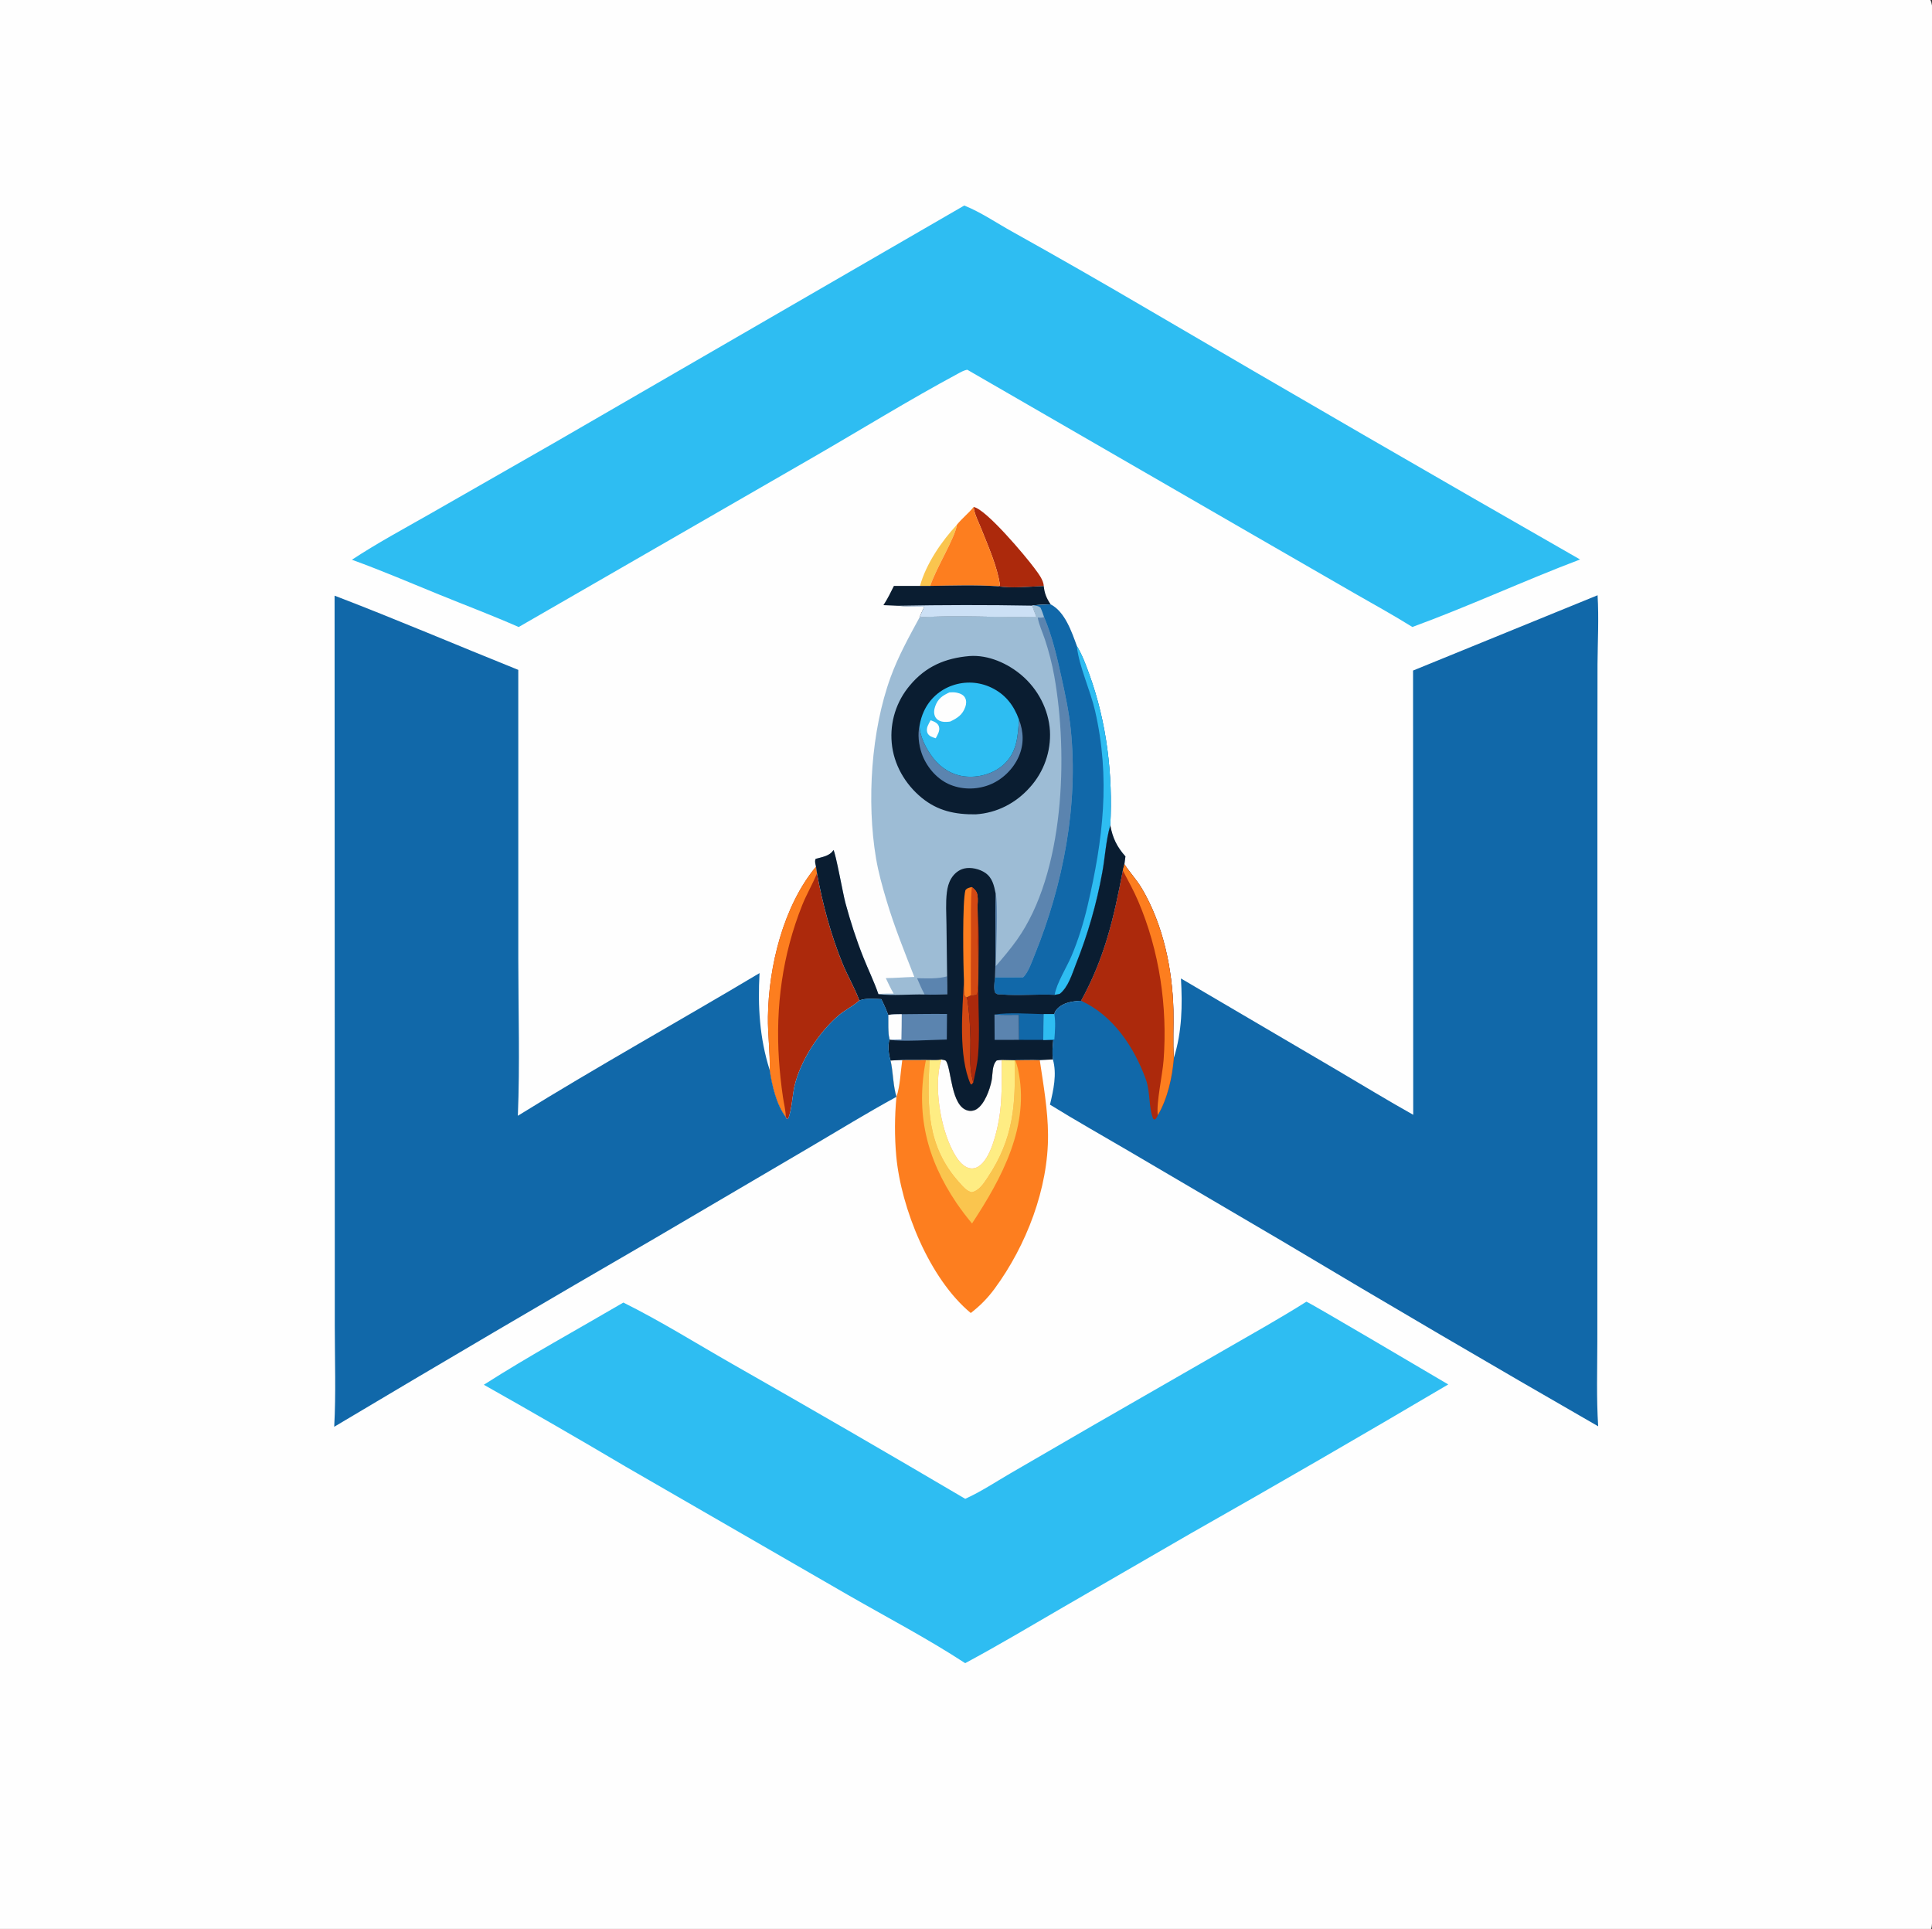 <?xml version="1.0" encoding="utf-8" ?>
<svg xmlns="http://www.w3.org/2000/svg" xmlns:xlink="http://www.w3.org/1999/xlink" width="619" height="618">
	<rect width="100%" height="100%" fill="#333333" stroke="none"/>
	<path fill="#FEFEFE" transform="scale(0.619 0.619)" d="M0 0L999.146 0C1000.86 3.017 999.998 9.685 999.998 13.283L1000 792.622L1000 949.903C1000 956.086 1000.86 994.455 999.696 997.912C999.557 998.327 999.365 998.611 999.146 999L0 999L0 0Z"/>
	<path fill="#FAC54E" transform="scale(0.619 0.619)" d="M476.19 303.252C479.263 291.926 487.368 280.097 495.288 271.594C494.397 278.334 484.39 294.229 481.476 303.243L476.19 303.252Z"/>
	<path fill="#AC290C" transform="scale(0.619 0.619)" d="M503.963 262.416C510.309 263.407 530.888 287.916 535.395 294.035C537.247 296.549 540.129 300.114 540.24 303.321C532.575 303.607 523.839 304.63 516.25 303.41C517.04 303.304 516.576 303.419 517.588 302.899C516.211 293.175 511.42 282.629 507.83 273.5C506.486 270.084 504.309 266.071 503.963 262.416Z"/>
	<path fill="#FD7E1F" transform="scale(0.619 0.619)" d="M503.963 262.416C504.309 266.071 506.486 270.084 507.83 273.5C511.42 282.629 516.211 293.175 517.588 302.899C516.576 303.419 517.04 303.304 516.25 303.41C504.694 302.682 493.047 303.067 481.476 303.243C484.39 294.229 494.397 278.334 495.288 271.594C497.926 268.293 501.294 265.693 503.963 262.416Z"/>
	<path fill="#0A1D31" transform="scale(0.619 0.619)" d="M481.476 303.243C493.047 303.067 504.694 302.682 516.25 303.41C523.839 304.63 532.575 303.607 540.24 303.321C540.671 307.178 541.67 309.607 543.817 312.826C540.738 312.974 537.617 313.034 534.552 313.346L534.268 313.468L536.439 319.274C516.314 319.784 496.059 318.254 475.956 319.552C476.612 317.66 477.62 315.802 478.458 313.979C473.841 313.932 469.196 313.995 464.6 313.53L457.259 313.205C459.355 310.041 460.993 306.63 462.693 303.244L476.19 303.252L481.476 303.243Z"/>
	<path fill="#CCE0F5" transform="scale(0.619 0.619)" d="M464.6 313.53C487.726 313.091 511.141 313.04 534.268 313.468L536.439 319.274C516.314 319.784 496.059 318.254 475.956 319.552C476.612 317.66 477.62 315.802 478.458 313.979C473.841 313.932 469.196 313.995 464.6 313.53Z"/>
	<path fill="#AC290C" transform="scale(0.619 0.619)" d="M398.389 553.819C398.665 544.611 397.344 535.478 397.478 526.274C397.857 500.191 405.429 468.967 422.367 448.552L422.884 451.987C425.756 467.801 430.065 483.873 436.155 498.767C438.79 505.211 442.446 511.288 444.819 517.819C444.707 517.92 444.596 518.022 444.483 518.121C441.254 520.941 437.308 522.784 434.043 525.567C423.805 534.292 414.149 549.243 411.185 562.328C410.192 566.714 409.694 575.722 407.819 579.155L407.176 579.088L406.726 578.19C401.766 571.5 399.624 561.905 398.389 553.819Z"/>
	<path fill="#FD7E1F" transform="scale(0.619 0.619)" d="M398.389 553.819C398.665 544.611 397.344 535.478 397.478 526.274C397.857 500.191 405.429 468.967 422.367 448.552L422.884 451.987C420.594 457.636 417.458 462.866 415.21 468.504C404.941 494.262 401.393 521.049 403.189 548.588Q403.842 558.153 405.223 567.64C405.72 571.067 406.682 574.756 406.726 578.19C401.766 571.5 399.624 561.905 398.389 553.819Z"/>
	<path fill="#FD7E1F" transform="scale(0.619 0.619)" d="M479.271 548.566L481.114 548.59C483.103 548.584 485.283 548.758 487.232 548.365C487.907 548.519 489.346 548.611 489.713 549.195C492.518 553.647 492.228 572.511 500.861 574.751Q501.154 574.828 501.453 574.876Q501.753 574.923 502.055 574.939Q502.358 574.955 502.661 574.941Q502.964 574.926 503.263 574.88Q503.563 574.835 503.856 574.759Q504.15 574.683 504.434 574.577Q504.718 574.471 504.99 574.337Q505.261 574.203 505.518 574.042C509.603 571.495 512.296 563.968 513.224 559.419C513.899 556.112 513.329 551.373 515.883 548.87C516.775 548.727 517.593 548.614 518.498 548.576L525.159 548.718L525.512 548.688C529.719 548.661 533.972 548.5 538.174 548.669C540.056 561.344 542.362 574.368 542.459 587.192C542.672 615.04 531.236 644.69 514.761 667.056C511.152 671.955 507.273 675.864 502.471 679.582C481.078 661.887 466.367 625.361 463.897 598.311C462.989 588.37 463.038 577.632 464.004 567.696C462.197 561.808 462.326 554.99 460.959 548.892L467.015 548.604L479.271 548.566Z"/>
	<path fill="#FEFEFE" transform="scale(0.619 0.619)" d="M460.959 548.892L467.015 548.604C466.148 554.55 465.912 562.086 464.004 567.696C462.197 561.808 462.326 554.99 460.959 548.892Z"/>
	<path fill="#FAC54E" transform="scale(0.619 0.619)" d="M479.271 548.566L481.114 548.59C479.994 572.7 479.472 593.209 496.746 612.265C498.521 614.222 500.277 616.443 502.956 617.068C506.759 616.324 509.194 612.473 511.216 609.439C524.621 589.326 525.734 571.966 525.159 548.718L525.512 548.688C526.053 550.171 526.54 551.665 526.882 553.208C533.366 582.492 518.635 609.654 503.116 633.237Q498.895 628.184 495.163 622.76C479.453 599.532 473.849 576.091 479.271 548.566Z"/>
	<path fill="#FEED83" transform="scale(0.619 0.619)" d="M481.114 548.59C483.103 548.584 485.283 548.758 487.232 548.365C483.093 561.605 486.681 583.348 493.111 595.589C494.906 599.006 497.566 603.439 501.521 604.538C503.285 605.028 505.03 604.659 506.547 603.684C512.729 599.708 515.795 586.449 517.01 579.701C518.837 569.553 518.451 558.869 518.498 548.576L525.159 548.718C525.734 571.966 524.621 589.326 511.216 609.439C509.194 612.473 506.759 616.324 502.956 617.068C500.277 616.443 498.521 614.222 496.746 612.265C479.472 593.209 479.994 572.7 481.114 548.59Z"/>
	<path fill="#FEFEFE" transform="scale(0.619 0.619)" d="M487.232 548.365C487.907 548.519 489.346 548.611 489.713 549.195C492.518 553.647 492.228 572.511 500.861 574.751Q501.154 574.828 501.453 574.876Q501.753 574.923 502.055 574.939Q502.358 574.955 502.661 574.941Q502.964 574.926 503.263 574.88Q503.563 574.835 503.856 574.759Q504.15 574.683 504.434 574.577Q504.718 574.471 504.99 574.337Q505.261 574.203 505.518 574.042C509.603 571.495 512.296 563.968 513.224 559.419C513.899 556.112 513.329 551.373 515.883 548.87C516.775 548.727 517.593 548.614 518.498 548.576C518.451 558.869 518.837 569.553 517.01 579.701C515.795 586.449 512.729 599.708 506.547 603.684C505.03 604.659 503.285 605.028 501.521 604.538C497.566 603.439 494.906 599.006 493.111 595.589C486.681 583.348 483.093 561.605 487.232 548.365Z"/>
	<path fill="#9DBCD5" transform="scale(0.619 0.619)" d="M543.817 312.826C551.196 316.635 554.708 327.064 557.373 334.386C560.172 338.954 562.118 344.325 563.936 349.363C572.863 374.108 576.047 400.962 574.689 427.165C575.908 433.752 578.098 438.272 582.528 443.257C582.351 444.608 582.2 445.97 581.985 447.315L581.182 450.568C576.532 475.192 571.798 495.694 559.582 517.976C555.098 518.146 550.08 518.867 546.944 522.444C546.261 523.223 545.884 523.874 545.723 524.895L540.23 524.905L539.976 538.227C541.707 538.35 543.403 538.438 545.139 538.413C544.813 541.799 544.567 544.937 544.975 548.326L538.174 548.669C533.972 548.5 529.719 548.661 525.512 548.688L525.159 548.718L518.498 548.576C517.593 548.614 516.775 548.727 515.883 548.87C513.329 551.373 513.899 556.112 513.224 559.419C512.296 563.968 509.603 571.495 505.518 574.042Q505.261 574.203 504.99 574.337Q504.718 574.471 504.434 574.577Q504.15 574.683 503.856 574.759Q503.563 574.835 503.263 574.88Q502.964 574.926 502.661 574.941Q502.358 574.955 502.055 574.939Q501.753 574.923 501.453 574.876Q501.154 574.828 500.861 574.751C492.228 572.511 492.518 553.647 489.713 549.195C489.346 548.611 487.907 548.519 487.232 548.365C485.283 548.758 483.103 548.584 481.114 548.59L479.271 548.566L467.015 548.604L460.959 548.892C459.94 545.932 459.419 540.951 460.418 537.977C459.447 534.182 459.843 529.219 459.737 525.289C458.705 522.456 457.51 519.811 456.151 517.12C452.504 516.971 448.272 516.471 444.819 517.819C442.446 511.288 438.79 505.211 436.155 498.767C430.065 483.873 425.756 467.801 422.884 451.987L422.367 448.552C422.11 447.251 421.556 445.759 422.192 444.523C425.433 443.576 429.573 443.07 431.387 439.932C432.55 441.525 436.359 462.788 437.585 467.315C440.2 476.974 443.224 486.393 446.939 495.689C449.449 501.969 452.486 508.172 454.671 514.559C457.224 514.156 459.981 514.308 462.569 514.259C461.019 511.676 459.77 508.971 458.492 506.247C463.407 506.19 468.335 505.772 473.256 505.639C468.117 492.465 462.915 479.681 458.865 466.091C456.709 458.856 454.632 451.475 453.39 444.021C448.532 414.86 450.881 378.117 461.018 350.38C464.987 339.521 470.47 329.677 475.956 319.552C496.059 318.254 516.314 319.784 536.439 319.274L534.268 313.468L534.552 313.346C537.617 313.034 540.738 312.974 543.817 312.826Z"/>
	<path fill="#5B84AF" transform="scale(0.619 0.619)" d="M490.231 505.332C490.281 508.424 490.388 511.531 490.34 514.623C486.452 514.694 482.461 514.963 478.584 514.721C477.086 511.994 475.892 509.157 474.672 506.299C479.859 506.356 485.187 506.731 490.231 505.332Z"/>
	<path fill="#5B84AF" transform="scale(0.619 0.619)" d="M540.403 319.361C544.656 329.421 546.969 339.584 549.319 350.185C551.329 359.252 553.257 368.236 554.216 377.488C558.269 416.577 550.287 457.8 535.631 493.972C534.279 497.308 532.216 503.422 529.546 505.839Q522.281 505.968 515.015 505.867C515.587 491.416 514.925 476.872 515.34 462.4C516.778 467.382 515.51 492.609 515.439 500.027C519.215 495.649 522.939 491.253 526.302 486.542C551.058 451.864 552.909 390.529 545.711 350.014Q543.94 340.266 540.813 330.865C539.616 327.233 537.74 323.359 537.126 319.605C538.1 319.667 538.89 319.749 539.851 319.524C540.038 319.48 540.219 319.416 540.403 319.361Z"/>
	<path fill="#1168A9" transform="scale(0.619 0.619)" d="M543.817 312.826C551.196 316.635 554.708 327.064 557.373 334.386C560.172 338.954 562.118 344.325 563.936 349.363C572.863 374.108 576.047 400.962 574.689 427.165C574.641 427.324 574.591 427.483 574.545 427.643C572.386 435.2 571.972 443.83 570.517 451.614Q568.312 463.783 564.894 475.669Q561.475 487.555 556.879 499.037C554.897 504.114 552.937 510.917 548.522 514.394C547.635 514.606 546.807 514.787 545.9 514.903C536.788 514.393 527.645 515.55 518.528 514.7C518.3 514.707 518.072 514.724 517.844 514.722C516.529 514.71 515.984 514.694 515.036 513.769C514.162 511.303 514.774 508.431 515.015 505.867Q522.281 505.968 529.546 505.839C532.216 503.422 534.279 497.308 535.631 493.972C550.287 457.8 558.269 416.577 554.216 377.488C553.257 368.236 551.329 359.252 549.319 350.185C546.969 339.584 544.656 329.421 540.403 319.361C539.847 317.685 539.317 316.05 538.532 314.465C537.104 313.401 536.297 313.515 534.552 313.346C537.617 313.034 540.738 312.974 543.817 312.826Z"/>
	<path fill="#2EBDF2" transform="scale(0.619 0.619)" d="M557.373 334.386C560.172 338.954 562.118 344.325 563.936 349.363C572.863 374.108 576.047 400.962 574.689 427.165C574.641 427.324 574.591 427.483 574.545 427.643C572.386 435.2 571.972 443.83 570.517 451.614Q568.312 463.783 564.894 475.669Q561.475 487.555 556.879 499.037C554.897 504.114 552.937 510.917 548.522 514.394C547.635 514.606 546.807 514.787 545.9 514.903C546.806 509.017 552.164 500.567 554.608 494.803C558.119 486.521 560.851 477.653 562.903 468.906C570.966 434.543 574.82 402.751 566.794 367.863C564.374 357.34 558.631 345.224 557.422 334.885C557.403 334.719 557.389 334.553 557.373 334.386Z"/>
	<path fill="#0A1D31" transform="scale(0.619 0.619)" d="M501.767 339.553C511.553 338.827 521.645 343.362 528.94 349.624C537.289 356.791 542.767 367.251 543.449 378.268Q543.501 379.258 543.505 380.25Q543.509 381.242 543.464 382.232Q543.419 383.223 543.325 384.21Q543.232 385.197 543.09 386.179Q542.949 387.16 542.759 388.134Q542.569 389.107 542.332 390.07Q542.095 391.033 541.811 391.983Q541.527 392.933 541.197 393.868Q540.867 394.803 540.491 395.721Q540.115 396.638 539.695 397.537Q539.275 398.435 538.811 399.311Q538.347 400.188 537.841 401.041Q537.335 401.893 536.788 402.72Q536.24 403.547 535.653 404.346Q535.066 405.146 534.44 405.915Q533.815 406.684 533.152 407.422C525.887 415.652 516.023 420.807 505.005 421.481C494.405 421.602 485.35 419.735 476.987 412.839C468.394 405.753 462.553 395.623 461.551 384.466Q461.459 383.467 461.418 382.466Q461.376 381.464 461.384 380.461Q461.392 379.458 461.451 378.457Q461.509 377.456 461.617 376.459Q461.725 375.463 461.882 374.472Q462.039 373.482 462.246 372.501Q462.453 371.52 462.708 370.55Q462.963 369.58 463.266 368.624Q463.569 367.669 463.92 366.729Q464.27 365.79 464.667 364.869Q465.063 363.948 465.506 363.048Q465.948 362.148 466.434 361.271Q466.92 360.394 467.45 359.542Q467.979 358.691 468.55 357.867Q469.122 357.043 469.733 356.248Q470.345 355.453 470.995 354.69C479.178 344.902 489.261 340.631 501.767 339.553Z"/>
	<path fill="#5B84AF" transform="scale(0.619 0.619)" d="M527.402 372.388C529.852 378.687 530.07 385.221 527.338 391.501C524.456 398.125 518.647 403.729 511.905 406.292C505.196 408.842 497.426 408.769 490.88 405.742C484.441 402.764 479.314 396.466 477.032 389.815C475.542 385.475 474.88 379.949 475.981 375.439C475.938 381.188 479.585 387.859 483.064 392.39C486.996 397.513 492.802 401.069 499.255 401.836C506.087 402.647 513.655 400.679 518.935 396.195C526.376 389.875 526.834 381.347 527.402 372.388Z"/>
	<path fill="#2EBDF2" transform="scale(0.619 0.619)" d="M475.981 375.439C476.424 372.932 477.152 370.405 478.229 368.097Q478.494 367.519 478.788 366.956Q479.082 366.392 479.404 365.844Q479.726 365.296 480.075 364.765Q480.424 364.233 480.8 363.721Q481.176 363.208 481.577 362.715Q481.978 362.221 482.403 361.749Q482.829 361.277 483.277 360.826Q483.726 360.376 484.197 359.949Q484.668 359.522 485.16 359.119Q485.652 358.717 486.163 358.339Q486.675 357.962 487.205 357.611Q487.735 357.26 488.282 356.936Q488.829 356.612 489.391 356.316Q489.954 356.021 490.531 355.754Q491.108 355.487 491.697 355.249Q492.287 355.011 492.888 354.804Q493.502 354.586 494.126 354.399Q494.75 354.212 495.383 354.056Q496.015 353.9 496.655 353.776Q497.294 353.651 497.939 353.558Q498.584 353.466 499.232 353.405Q499.881 353.344 500.532 353.315Q501.183 353.286 501.834 353.289Q502.486 353.293 503.136 353.328Q503.787 353.364 504.435 353.431Q505.083 353.499 505.727 353.598Q506.37 353.698 507.008 353.829Q507.647 353.96 508.278 354.122Q508.908 354.285 509.531 354.478Q510.153 354.672 510.764 354.896Q511.376 355.119 511.976 355.373Q512.576 355.627 513.163 355.91C520.316 359.328 524.741 365.022 527.402 372.388C526.834 381.347 526.376 389.875 518.935 396.195C513.655 400.679 506.087 402.647 499.255 401.836C492.802 401.069 486.996 397.513 483.064 392.39C479.585 387.859 475.938 381.188 475.981 375.439Z"/>
	<path fill="#FEFEFE" transform="scale(0.619 0.619)" d="M481.679 372.804C481.847 372.859 482.016 372.909 482.181 372.97C483.747 373.544 485.474 374.323 485.998 376.057C486.652 378.219 485.285 380.273 484.329 382.114C483.506 381.859 482.692 381.589 481.914 381.212C480.971 380.754 480.174 379.967 479.906 378.935C479.309 376.631 480.631 374.763 481.679 372.804Z"/>
	<path fill="#FEFEFE" transform="scale(0.619 0.619)" d="M491.401 358.373C492.72 358.278 493.956 358.25 495.26 358.525C496.934 358.878 498.762 359.617 499.569 361.25C500.297 362.723 500.175 364.335 499.652 365.845C498.215 370.001 495.523 371.681 491.784 373.47C490.351 373.63 488.931 373.771 487.506 373.462C486.031 373.143 484.68 372.273 484.015 370.877C483.189 369.148 483.477 367.142 484.117 365.408C485.533 361.566 487.839 360.034 491.401 358.373Z"/>
	<path fill="#0A1D31" transform="scale(0.619 0.619)" d="M545.9 514.903C546.807 514.787 547.635 514.606 548.522 514.394C552.937 510.917 554.897 504.114 556.879 499.037Q561.475 487.555 564.894 475.669Q568.312 463.783 570.517 451.614C571.972 443.83 572.386 435.2 574.545 427.643C574.591 427.483 574.641 427.324 574.689 427.165C575.908 433.752 578.098 438.272 582.528 443.257C582.351 444.608 582.2 445.97 581.985 447.315L581.182 450.568C576.532 475.192 571.798 495.694 559.582 517.976C555.098 518.146 550.08 518.867 546.944 522.444C546.261 523.223 545.884 523.874 545.723 524.895L540.23 524.905L539.976 538.227C541.707 538.35 543.403 538.438 545.139 538.413C544.813 541.799 544.567 544.937 544.975 548.326L538.174 548.669C533.972 548.5 529.719 548.661 525.512 548.688L525.159 548.718L518.498 548.576C517.593 548.614 516.775 548.727 515.883 548.87C513.329 551.373 513.899 556.112 513.224 559.419C512.296 563.968 509.603 571.495 505.518 574.042Q505.261 574.203 504.99 574.337Q504.718 574.471 504.434 574.577Q504.15 574.683 503.856 574.759Q503.563 574.835 503.263 574.88Q502.964 574.926 502.661 574.941Q502.358 574.955 502.055 574.939Q501.753 574.923 501.453 574.876Q501.154 574.828 500.861 574.751C492.228 572.511 492.518 553.647 489.713 549.195C489.346 548.611 487.907 548.519 487.232 548.365C485.283 548.758 483.103 548.584 481.114 548.59L479.271 548.566L467.015 548.604L460.959 548.892C459.94 545.932 459.419 540.951 460.418 537.977C459.447 534.182 459.843 529.219 459.737 525.289C458.705 522.456 457.51 519.811 456.151 517.12C452.504 516.971 448.272 516.471 444.819 517.819C442.446 511.288 438.79 505.211 436.155 498.767C430.065 483.873 425.756 467.801 422.884 451.987L422.367 448.552C422.11 447.251 421.556 445.759 422.192 444.523C425.433 443.576 429.573 443.07 431.387 439.932C432.55 441.525 436.359 462.788 437.585 467.315C440.2 476.974 443.224 486.393 446.939 495.689C449.449 501.969 452.486 508.172 454.671 514.559C462.469 515.431 470.718 514.563 478.584 514.721C482.461 514.963 486.452 514.694 490.34 514.623C490.388 511.531 490.281 508.424 490.231 505.332L489.889 478.51C489.828 473.011 489.415 467.296 490.097 461.835C490.406 459.355 491.004 456.938 492.295 454.774C493.806 452.243 496.132 450.224 499.038 449.524C502.525 448.684 507.088 449.765 510.004 451.791C513.683 454.347 514.496 458.306 515.34 462.4C514.925 476.872 515.587 491.416 515.015 505.867C514.774 508.431 514.162 511.303 515.036 513.769C515.984 514.694 516.529 514.71 517.844 514.722C518.072 514.724 518.3 514.707 518.528 514.7C527.645 515.55 536.788 514.393 545.9 514.903Z"/>
	<path fill="#D24813" transform="scale(0.619 0.619)" d="M498.931 507.197C499.072 509.748 498.635 513.517 499.478 515.826L500.536 516.149C501.709 523.372 502.189 530.852 502.31 538.17C502.418 544.762 501.593 551.772 503.263 558.198L503.782 560.231L502.928 561.299L502.377 561.122C495.991 546.691 498.115 523.069 498.931 507.197Z"/>
	<path fill="#5B84AF" transform="scale(0.619 0.619)" d="M514.745 525.092C518.965 525.375 523.189 525.282 527.416 525.239L527.486 538.194L514.819 538.224L514.745 525.092Z"/>
	<path fill="#1168A9" transform="scale(0.619 0.619)" d="M514.745 525.092C522.776 523.934 532.065 524.71 540.23 524.905L539.976 538.227L527.486 538.194L527.416 525.239C523.189 525.282 518.965 525.375 514.745 525.092Z"/>
	<path fill="#AC290C" transform="scale(0.619 0.619)" d="M505.942 469.571C507.105 483.672 506.369 498.287 506.381 512.459C506.391 523.55 507.16 535.131 506.248 546.162C505.844 551.041 504.731 555.47 503.782 560.231L503.263 558.198C501.593 551.772 502.418 544.762 502.31 538.17C502.189 530.852 501.709 523.372 500.536 516.149L502.524 515.167C503.663 515.095 504.493 514.943 505.559 514.533C507.149 509.103 505.377 478.405 505.902 470.134L505.942 469.571Z"/>
	<path fill="#FD7E1F" transform="scale(0.619 0.619)" d="M498.931 507.197C498.548 499.27 498.061 466.486 499.703 460.724C500.625 459.569 501.644 459.445 503.005 459.117C504.68 460.455 505.675 461.418 505.971 463.658C506.223 465.566 506.019 467.65 505.942 469.571L505.902 470.134C505.377 478.405 507.149 509.103 505.559 514.533C504.493 514.943 503.663 515.095 502.524 515.167L500.536 516.149L499.478 515.826C498.635 513.517 499.072 509.748 498.931 507.197Z"/>
	<path fill="#D24813" transform="scale(0.619 0.619)" d="M503.005 459.117C504.68 460.455 505.675 461.418 505.971 463.658C506.223 465.566 506.019 467.65 505.942 469.571L505.902 470.134C505.377 478.405 507.149 509.103 505.559 514.533C504.493 514.943 503.663 515.095 502.524 515.167C502.416 504.843 502.568 494.507 502.577 484.182C502.584 475.846 502.345 467.431 503.005 459.117Z"/>
	<path fill="#5B84AF" transform="scale(0.619 0.619)" d="M466.734 524.924C474.539 524.879 482.368 524.697 490.171 524.813L490.068 538.043C483.951 538.097 465.478 539.33 460.814 538.115L460.418 537.977C459.447 534.182 459.843 529.219 459.737 525.289C462.037 524.922 464.409 524.977 466.734 524.924Z"/>
	<path fill="#FEFEFE" transform="scale(0.619 0.619)" d="M459.737 525.289C462.037 524.922 464.409 524.977 466.734 524.924Q466.716 531.469 466.565 538.012L460.814 538.115L460.418 537.977C459.447 534.182 459.843 529.219 459.737 525.289Z"/>
	<path fill="#2EBDF2" transform="scale(0.619 0.619)" d="M676.185 673.723C677.582 673.975 742.413 712.333 749.613 716.548Q683.226 755.744 616.153 793.754L550.583 831.679C533.623 841.535 516.87 851.525 499.58 860.814C480.16 848.094 458.673 836.888 438.498 825.269L323.98 759.173Q287.427 737.555 250.422 716.719C273.88 701.726 298.619 688.242 322.654 674.167C341.846 683.691 360.4 695.32 379.012 705.935Q439.571 740.383 499.6 775.746C507.601 772.154 515.317 767.019 522.91 762.607L564.938 738.223L634.722 698.108C648.599 690.104 662.637 682.276 676.185 673.723Z"/>
	<path fill="#2EBDF2" transform="scale(0.619 0.619)" d="M499.103 106.374C507.664 109.803 515.996 115.517 524.087 119.986Q558.885 139.399 593.254 159.563Q705.211 225.142 817.838 289.569C788.645 300.625 760.359 313.792 731.038 324.512C721.152 318.332 710.895 312.726 700.791 306.911L648.779 276.925L500.692 191.38C498.936 191.621 497.211 192.66 495.674 193.486C470.569 206.975 445.499 222.468 420.714 236.771L268.46 324.533C255.142 318.647 241.404 313.473 227.905 307.983C212.713 301.804 197.582 295.281 182.155 289.713C195.273 281.065 209.196 273.589 222.842 265.814L286.572 229.363L499.103 106.374Z"/>
	<path fill="#1168A9" transform="scale(0.619 0.619)" d="M173.18 308.301C205.115 320.523 236.534 333.967 268.26 346.709L268.273 496.799C268.279 523.635 269.127 550.698 268.04 577.498C309.198 551.991 351.566 528.476 393.139 503.649C392.193 520.905 393.131 537.21 398.389 553.819C399.624 561.905 401.766 571.5 406.726 578.19L407.176 579.088L407.819 579.155C409.694 575.722 410.192 566.714 411.185 562.328C414.149 549.243 423.805 534.292 434.043 525.567C437.308 522.784 441.254 520.941 444.483 518.121C444.596 518.022 444.707 517.92 444.819 517.819C448.272 516.471 452.504 516.971 456.151 517.12C457.51 519.811 458.705 522.456 459.737 525.289C459.843 529.219 459.447 534.182 460.418 537.977C459.419 540.951 459.94 545.932 460.959 548.892C462.326 554.99 462.197 561.808 464.004 567.696C448.818 575.954 434.015 585.09 419.105 593.839L338.89 640.95Q255.638 689.193 172.985 738.465C173.928 721.329 173.286 703.862 173.285 686.693L173.272 594.251L173.18 308.301Z"/>
	<path fill="#1168A9" transform="scale(0.619 0.619)" d="M731.395 347.056L826.902 308.085C827.614 319.983 826.97 331.8 826.869 343.701L826.813 395.464L826.813 622.397L826.779 694.234C826.762 708.863 826.269 723.618 827.218 738.217Q745.326 691.15 664.23 642.722L584.209 595.732C570.637 587.756 556.837 580.021 543.457 571.732C545.25 564.229 547.143 555.981 544.975 548.326C544.567 544.937 544.813 541.799 545.139 538.413C543.403 538.438 541.707 538.35 539.976 538.227L540.23 524.905L545.723 524.895C545.884 523.874 546.261 523.223 546.944 522.444C550.08 518.867 555.098 518.146 559.582 517.976C571.798 495.694 576.532 475.192 581.182 450.568L581.985 447.315C584.827 451.633 588.371 455.395 591.007 459.848C602.041 478.493 606.821 501.501 607.364 522.949C607.569 531.089 606.981 539.388 607.586 547.493C611.812 534.099 612.07 520.325 611.255 506.43L691.107 553.312C704.544 561.201 717.888 569.384 731.481 576.991L731.395 347.056Z"/>
	<path fill="#2EBDF2" transform="scale(0.619 0.619)" d="M545.723 524.895C546.449 529.197 546.066 533.696 545.739 538.022C543.829 538.063 541.873 538.012 539.976 538.227L540.23 524.905L545.723 524.895Z"/>
	<path fill="#AC290C" transform="scale(0.619 0.619)" d="M581.985 447.315C584.827 451.633 588.371 455.395 591.007 459.848C602.041 478.493 606.821 501.501 607.364 522.949C607.569 531.089 606.981 539.388 607.586 547.493C606.803 557.351 604.361 568.573 599.285 577.175C598.854 578.181 598.605 578.804 597.729 579.485L596.913 579.137C594.454 573.187 595.462 565.208 593.112 558.712C587.046 541.944 576.171 525.576 559.582 517.976C571.798 495.694 576.532 475.192 581.182 450.568L581.985 447.315Z"/>
	<path fill="#FD7E1F" transform="scale(0.619 0.619)" d="M581.985 447.315C584.827 451.633 588.371 455.395 591.007 459.848C602.041 478.493 606.821 501.501 607.364 522.949C607.569 531.089 606.981 539.388 607.586 547.493C606.803 557.351 604.361 568.573 599.285 577.175C598.375 571.191 601.725 556.087 602.276 548.721C604.354 520.974 600.108 492.14 589.169 466.5C586.842 461.046 583.946 455.81 581.182 450.568L581.985 447.315Z"/>
</svg>
